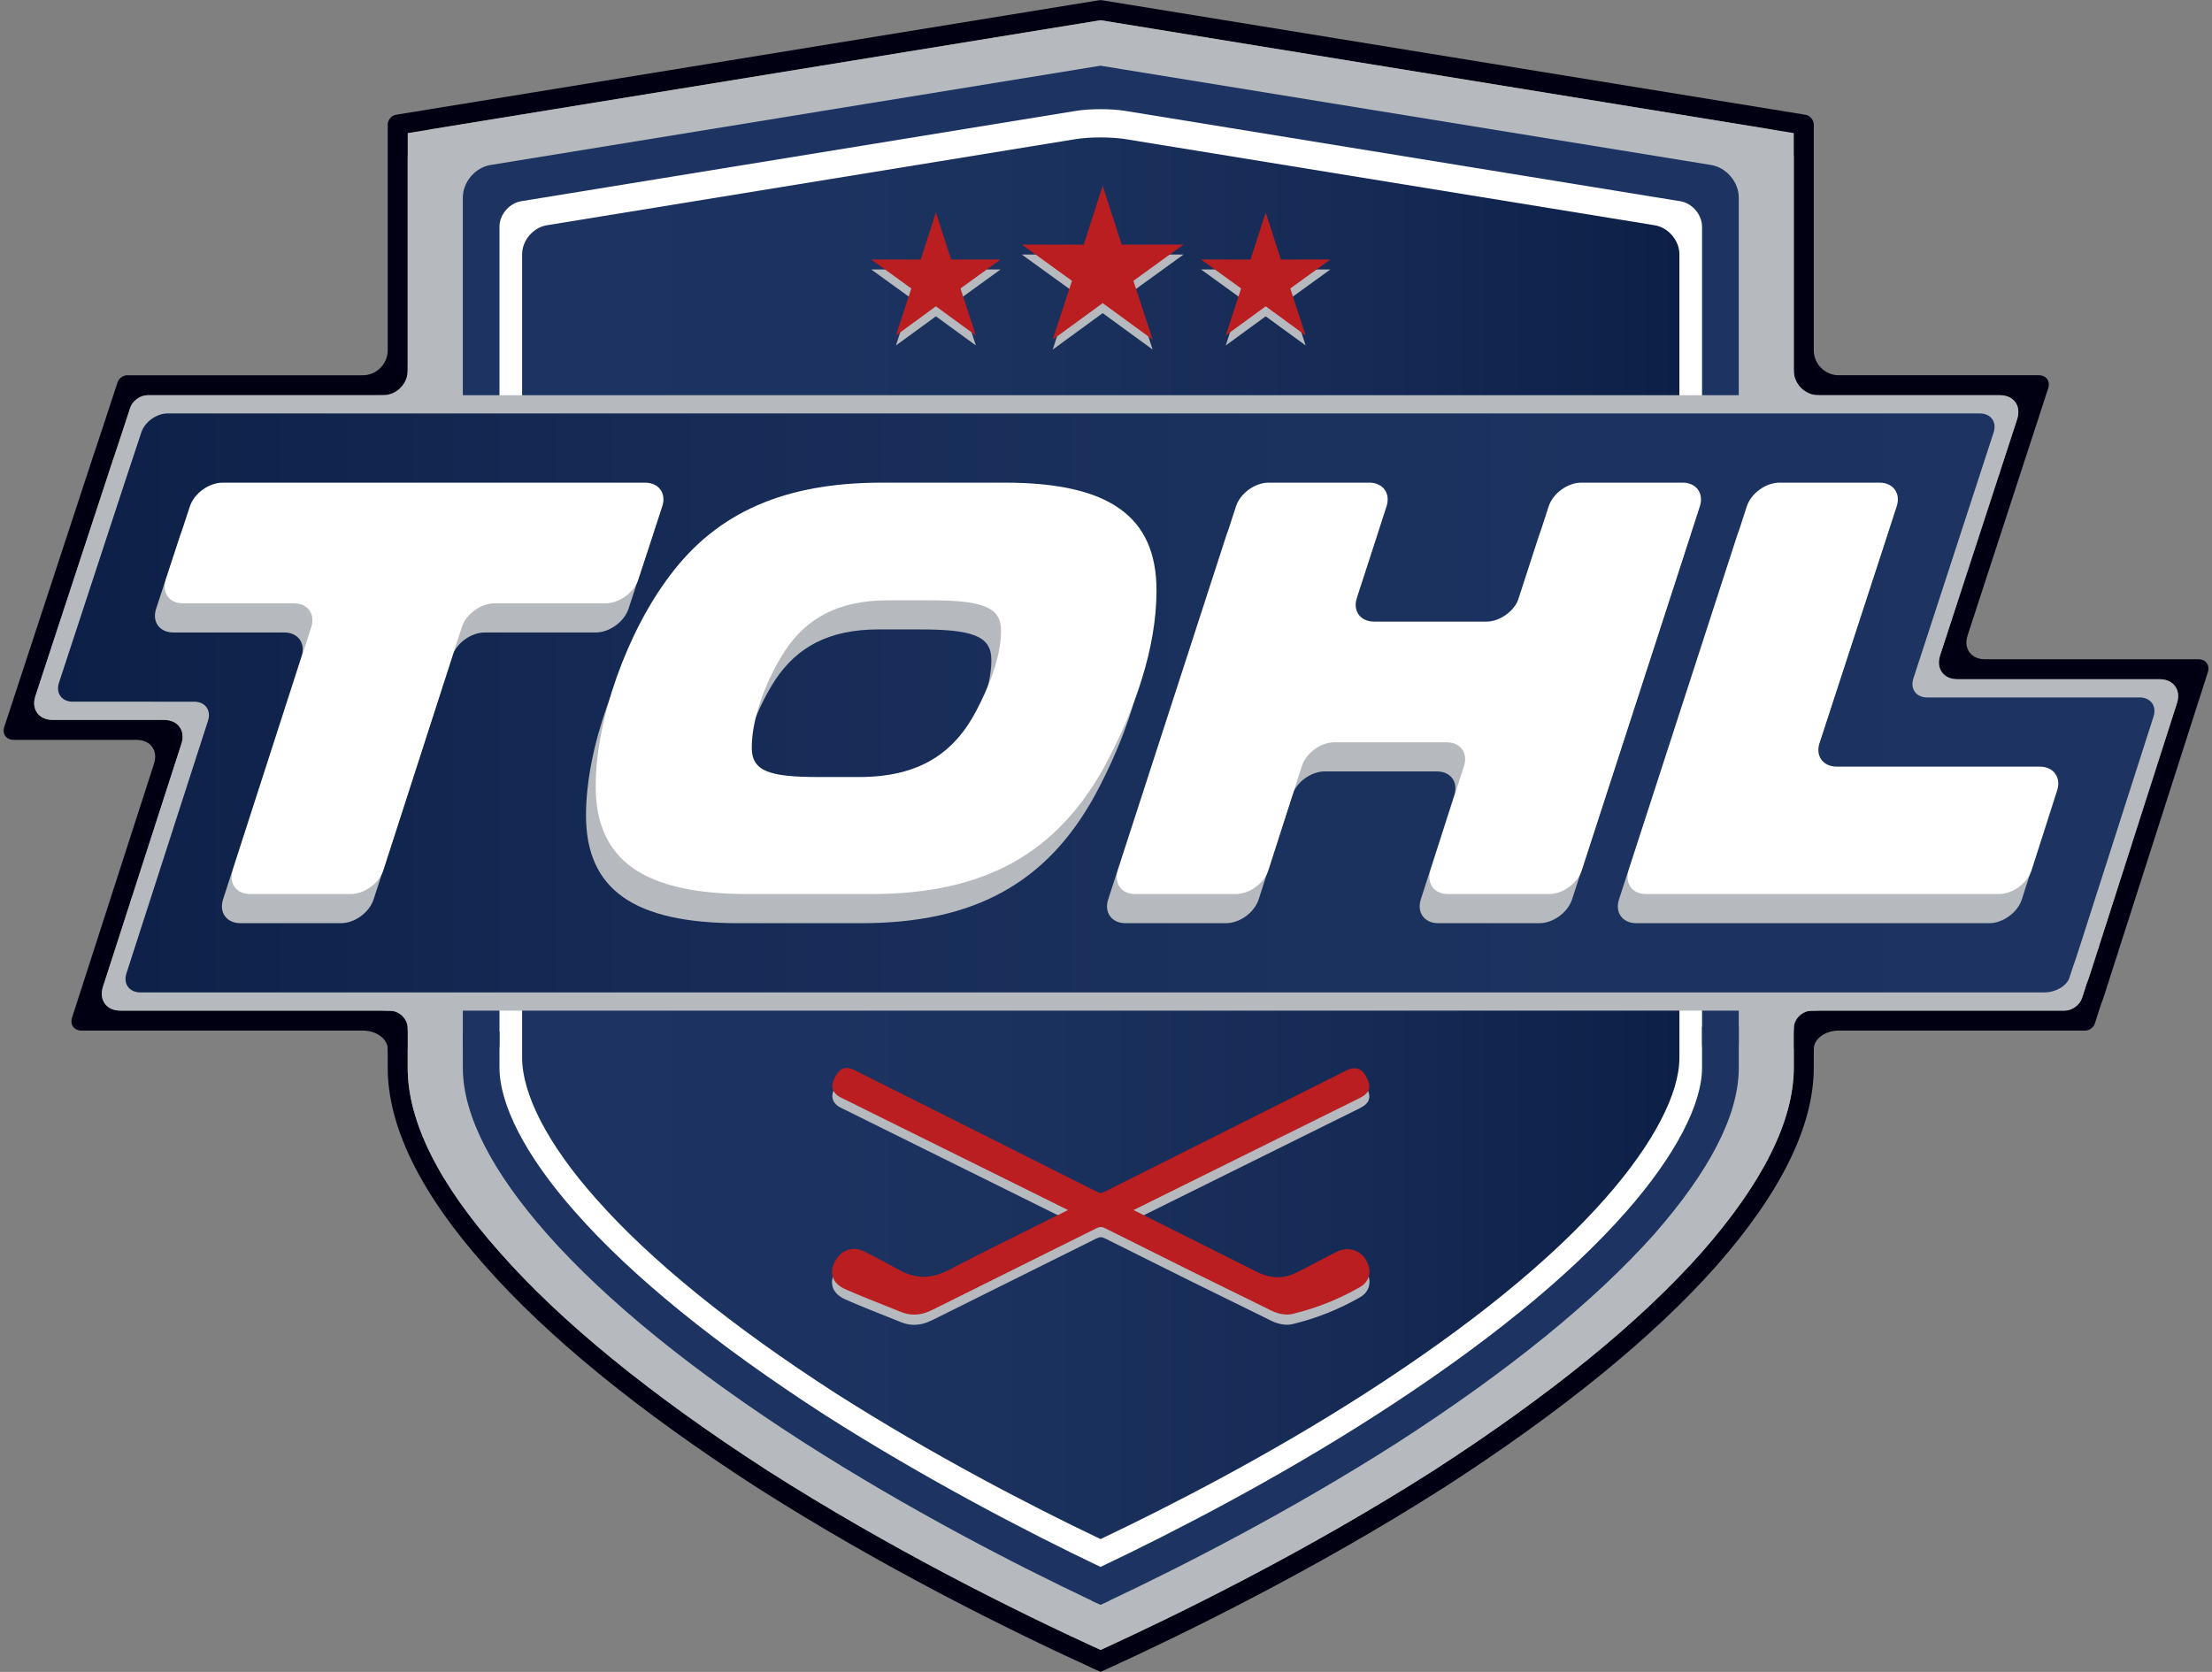 <?xml version="1.0" encoding="utf-8"?>
<!-- Generator: Adobe Illustrator 16.0.0, SVG Export Plug-In . SVG Version: 6.00 Build 0)  -->
<!DOCTYPE svg PUBLIC "-//W3C//DTD SVG 1.1 Basic//EN" "http://www.w3.org/Graphics/SVG/1.1/DTD/svg11-basic.dtd">
<svg version="1.1" baseProfile="basic" id="Layer_1" xmlns="http://www.w3.org/2000/svg"
	xmlns:xlink="http://www.w3.org/1999/xlink" x="0px" y="0px" viewBox="0 0 442.9 334.813" xml:space="preserve">
	<rect x="0" y="0" width="442.9" height="334.813" fill="#808080" stroke="none"/>
	<g>
		<path fill="#000012" d="M77.632,206.382v7.424c0,11.803,6.551,25.15,19.472,39.67c12.503,14.204,30.801,29.132,54.372,44.354
		c25.056,15.987,50.385,28.521,67.224,36.223l1.663,0.761l1.664-0.761c13.74-6.28,40.742-19.338,67.201-36.223
		c23.543-15.211,41.857-30.125,54.454-44.34c12.931-14.705,19.482-28.053,19.482-39.684v-7.424l-4-4v11.424
		c0,10.629-6.217,23.089-18.477,37.031c-12.353,13.939-30.397,28.621-53.611,43.621c-25.731,16.42-51.808,29.143-66.713,35.956
		c-17.399-7.958-42.199-20.301-66.718-35.945c-23.254-15.017-41.282-29.711-53.554-43.651c-12.258-13.775-18.46-26.218-18.46-37.012
		v-11.424L77.632,206.382z" />
		<path fill="#B6BABE" d="M80.583,73.091c-6.448,0-6.448,10,0,10S87.031,73.091,80.583,73.091z" />
		<path fill="#B6BABE" d="M359.542,74.049c-6.449,0-6.449,10,0,10S365.991,74.049,359.542,74.049z" />
		<path fill="#000012" d="M220.353,4.053L354.229,25.85c2.714,0.442,4.935,3.054,4.935,5.804v42.494c0,2.75,2.25,5,5,5h22.207
		c2.75,0,5.904,0,7.011,0c1.105,0,4.26,0,7.01,0h0.051c2.75,0,4.303,2.139,3.45,4.754l-0.016,0.048
		c-0.853,2.615-1.83,5.614-2.173,6.666s-1.32,4.051-2.174,6.666l-11.085,33.988c-0.854,2.614,0.699,4.753,3.449,4.753h26.524
		c2.75,0,5.899,0,7,0c1.1,0,4.249,0,6.998,0c2.75,0,4.313,2.142,3.474,4.761s-1.801,5.618-2.137,6.665s-1.297,4.047-2.137,6.666
		l-9.803,30.575c-0.84,2.619-1.673,5.218-1.851,5.774c-0.179,0.557-0.69,2.153-1.137,3.548c-0.447,1.395-0.829,2.535-0.85,2.535
		c-0.021,0-0.093,0.172-0.16,0.383c-0.068,0.211-0.488,1.523-0.936,2.918c-0.446,1.395-2.009,2.535-3.473,2.535
		c-1.465,0-3.141,0-3.727,0s-3.314,0-6.064,0h-39.454c-2.75,0-7.25,0-10,0H86.632c-2.75,0-7.25,0-10,0H38.104
		c-2.75,0-5.902,0-7.004,0s-4.254,0-7.004,0h-0.019c-2.75,0-4.309-2.142-3.465-4.759l0.006-0.018
		c0.844-2.617,1.812-5.617,2.15-6.667s1.307-4.05,2.151-6.666l11.413-35.35c0.845-2.617-0.714-4.758-3.464-4.758h-8.244
		c-2.75,0-5.907,0-7.015,0s-4.265,0-7.015,0h-0.073c-2.75,0-4.298-2.138-3.44-4.75l0.022-0.069c0.858-2.613,1.843-5.612,2.188-6.665
		s1.33-4.052,2.188-6.665l9.604-29.254c0.858-2.613,1.563-4.761,1.567-4.773c0.004-0.013,0.011-0.033,0.015-0.045
		s0.159-0.464,0.344-1.003c0.185-0.54,0.616-1.833,0.958-2.873c0.342-1.041,0.77-2.344,0.951-2.896s0.7-2.133,1.153-3.514
		s2.012-2.51,3.465-2.51s3.117,0,3.698,0s3.307,0,6.057,0h37.338c2.75,0,5-2.25,5-5V31.652c0-2.75,2.221-5.362,4.935-5.804
		L220.353,4.053 M363.164,210.094c0-2.042,2.25-3.712,5-3.712h35.454c2.75,0,5.479,0,6.064,0s2.262,0,3.727,0
		c1.464,0,3.318,0,4.121,0c0.802,0,1.659-0.626,1.904-1.391c0.245-0.764,0.665-2.077,0.935-2.918c0.27-0.84,0.506-1.527,0.526-1.527
		c0.021,0,0.238-0.626,0.483-1.391c0.245-0.764,0.811-2.53,1.257-3.924c0.447-1.395,0.958-2.991,1.137-3.548
		s1.011-3.155,1.851-5.774l9.803-30.575c0.84-2.619,1.802-5.618,2.138-6.666c0.336-1.048,1.297-4.047,2.137-6.665
		c0.839-2.619,1.902-5.936,2.363-7.371c0.46-1.436-0.396-2.611-1.904-2.611c-1.509,0-4.992,0-7.742,0c-2.749,0-5.898,0-6.998,0
		c-1.101,0-4.25,0-7,0h-21.013c-2.75,0-4.303-2.139-3.449-4.753l9.376-28.748c0.854-2.614,1.831-5.614,2.174-6.666
		s1.32-4.052,2.173-6.667l0.016-0.047c0.853-2.615,1.935-5.933,2.404-7.374c0.47-1.44-0.386-2.62-1.901-2.62s-5.006,0-7.756,0
		h-0.051c-2.75,0-5.904,0-7.01,0c-1.106,0-4.261,0-7.011,0h-18.207c-2.75,0-5-2.25-5-5V31.654c0-2.75,0-5.765,0-6.701
		s-0.756-1.824-1.679-1.974c-0.923-0.15-3.899-0.635-6.613-1.077L225.93,0.908c-2.714-0.442-5.079-0.827-5.256-0.856
		s-0.466-0.029-0.644,0c-0.177,0.029-2.542,0.414-5.256,0.856L85.923,21.9c-2.714,0.442-5.69,0.927-6.613,1.078
		s-1.678,1.039-1.678,1.974s0,3.951,0,6.701v38.495c0,2.75-2.25,5-5,5H39.294c-2.75,0-5.476,0-6.057,0s-2.245,0-3.698,0
		s-3.293,0-4.09,0s-1.652,0.619-1.9,1.376c-0.249,0.757-0.822,2.505-1.275,3.886c-0.453,1.381-0.972,2.962-1.153,3.514
		c-0.181,0.552-0.607,1.85-0.947,2.884s-0.767,2.315-0.949,2.848s-0.334,0.976-0.338,0.986s-0.012,0.036-0.02,0.058
		s-0.715,2.178-1.573,4.791l-9.611,29.279c-0.858,2.613-1.842,5.612-2.188,6.665s-1.331,4.052-2.188,6.665l-0.022,0.069
		c-0.858,2.613-1.948,5.931-2.421,7.375s0.381,2.624,1.9,2.624s5.012,0,7.762,0h0.073c2.75,0,5.907,0,7.015,0s4.265,0,7.015,0h2.749
		c2.75,0,4.309,2.141,3.464,4.758l-9.725,30.121c-0.845,2.616-1.813,5.617-2.151,6.667s-1.306,4.051-2.151,6.668l-0.005,0.016
		c-0.845,2.617-1.915,5.936-2.379,7.373s0.393,2.614,1.903,2.614s4.997,0,7.747,0h0.019c2.75,0,5.902,0,7.004,0s4.254,0,7.004,0
		h34.527c2.75,0,5,1.67,5,3.712s1.641,2.172,3.646,0.29l0.618-0.58c2.005-1.882,5.896-3.422,8.646-3.422h259.917
		c2.75,0,6.62,1.562,8.601,3.469l0.505,0.486C361.544,212.245,363.164,212.136,363.164,210.094z" />
		<path fill="#B6BABE" d="M81.632,26.652v187.154c0,10.794,6.202,23.236,18.46,37.012c12.271,13.94,30.3,28.635,53.554,43.651
		c24.519,15.645,49.318,27.987,66.718,35.945c14.905-6.813,40.981-19.536,66.713-35.956c23.214-15,41.259-29.682,53.611-43.621
		c12.26-13.942,18.477-26.402,18.477-37.031V26.654L220.353,4.053L81.632,26.652z" />
		<g>
			<g>
				<path fill="#FFFFFF" d="M220.348,315.906l-2.088-0.996c-13.387-6.39-33.697-16.777-54.426-29.975
				c-21.763-14.053-38.522-27.683-49.841-40.525c-10.447-11.756-16.209-23.083-16.209-31.881V39.796l122.569-19.967l122.663,19.966
				v172.733c0,8.764-5.639,19.789-16.305,31.883c-11.447,12.992-28.209,26.623-49.82,40.513
				c-20.338,13.073-40.838,23.524-54.452,29.989L220.348,315.906z" />
			</g>
		</g>
		<linearGradient id="SVGID_1_" gradientUnits="userSpaceOnUse" x1="104.541" y1="65.329" x2="336.26" y2="65.329">
			<stop offset="0" style="stop-color:#1D3462" />
			<stop offset="0.258" style="stop-color:#1C3361" />
			<stop offset="0.494" style="stop-color:#1A305C" />
			<stop offset="0.721" style="stop-color:#152A55" />
			<stop offset="0.941" style="stop-color:#0E224A" />
			<stop offset="1" style="stop-color:#0B1F47" />
		</linearGradient>
		<path fill="url(#SVGID_1_)" d="M331.275,103.12c2.741,0.216,4.984-1.857,4.984-4.607V50.915c0-2.75-2.221-5.361-4.935-5.803
		L225.29,27.852c-2.715-0.442-7.156-0.441-9.87,0L109.476,45.111c-2.714,0.442-4.935,3.054-4.935,5.804v31.926
		c0,2.75,2.238,5.229,4.974,5.51L331.275,103.12z" />
		<linearGradient id="SVGID_2_" gradientUnits="userSpaceOnUse" x1="104.541" y1="198.029" x2="336.26" y2="198.029">
			<stop offset="0" style="stop-color:#1D3462" />
			<stop offset="0.258" style="stop-color:#1C3361" />
			<stop offset="0.494" style="stop-color:#1A305C" />
			<stop offset="0.721" style="stop-color:#152A55" />
			<stop offset="0.941" style="stop-color:#0E224A" />
			<stop offset="1" style="stop-color:#0B1F47" />
		</linearGradient>
		<path fill="url(#SVGID_2_)" d="M104.541,87.841V211.8c0,7.164,4.924,17.145,14.754,28.203
		c10.954,12.432,27.232,25.58,48.019,39.004c19.073,12.143,38.442,22.24,53.041,29.209c14.156-6.723,33.889-16.898,53.043-29.209
		c20.885-13.424,37.063-26.572,48.015-39.004c9.835-11.148,14.848-21.128,14.848-28.203V103.513
		C258.741,103.657,182.046,91.363,104.541,87.841z" />
		<g>
			<path fill="#1D3462" d="M220.353,314.601 M220.353,314.601 M218.958,319.91c0,0,0.314,0.15,0.697,0.334
			c0.383,0.184,1.011,0.184,1.395,0c0.383-0.184,0.696-0.334,0.696-0.334 M220.353,13.895C188.614,19.062,98.334,33.76,98.334,33.76
			c-2.714,0.442-4.935,3.054-4.935,5.804v169.243c0,2.75,1.323,5,2.939,5s2.939-2.25,2.939-5V45.386c0-2.75,2.221-5.362,4.935-5.804
			l111.204-18.116c2.714-0.442,7.156-0.442,9.871,0l111.299,18.117c2.715,0.442,4.936,3.053,4.936,5.803v163.42
			c0,2.75,1.327,5,2.948,5s2.948-2.25,2.948-5V39.563c0-2.75-2.221-5.361-4.936-5.803L220.353,13.895z" />
			<path fill="none" stroke="#1D3462" stroke-width="1.459" stroke-miterlimit="10" d="M220.353,314.601 M220.353,314.601
			 M218.958,319.91c0,0,0.314,0.15,0.697,0.334c0.383,0.184,1.011,0.184,1.395,0c0.383-0.184,0.696-0.334,0.696-0.334
			 M220.353,13.895C188.614,19.062,98.334,33.76,98.334,33.76c-2.714,0.442-4.935,3.054-4.935,5.804v169.243c0,2.75,1.323,5,2.939,5
			s2.939-2.25,2.939-5V45.386c0-2.75,2.221-5.362,4.935-5.804l111.204-18.116c2.714-0.442,7.156-0.442,9.871,0l111.299,18.117
			c2.715,0.442,4.936,3.053,4.936,5.803v163.42c0,2.75,1.327,5,2.948,5s2.948-2.25,2.948-5V39.563c0-2.75-2.221-5.361-4.936-5.803
			L220.353,13.895z" />
		</g>
		<path fill="#1D3462" stroke="#1D3462" stroke-width="1.459" stroke-miterlimit="10"
			d="M220.353,314.601
		c-15.262-7.283-35.511-17.841-55.45-30.535c-21.73-14.033-38.748-27.779-50.2-40.774c-10.276-11.563-15.424-21.995-15.424-29.485
		v-6.465l-5.879,0.333v6.132c0,9.486,5.995,20.669,16.588,32.717c11.984,13.561,29.341,27.594,51.491,41.813
		c20.767,13.273,41.845,24.177,57.479,31.574l1.395,0.668l1.394-0.668c15.087-7.109,36.494-18.107,57.588-31.574
		c22.046-14.219,39.397-28.252,51.384-41.721c10.696-12.232,16.701-23.322,16.701-32.809v-7.559l-5.896,0.135v7.424
		c0,7.396-5.24,17.83-15.521,29.485c-11.449,12.995-28.363,26.741-50.196,40.774C255.78,296.937,235.152,307.574,220.353,314.601" />
		<g>
			<path fill="#B6BABE" d="M395.392,86.442c0,0-0.28,0.86-0.623,1.912c-0.343,1.051-1.32,4.05-2.174,6.665l-14.202,43.545
			c-0.854,2.614,0.699,4.753,3.449,4.753h36.577c2.75,0,5.899,0,7,0c1.1,0,1.725,0.857,1.389,1.904
			c-0.336,1.047-1.297,4.047-2.137,6.666l-9.804,30.576c-0.84,2.619-1.673,5.218-1.851,5.775c-0.179,0.558-0.342,1.014-0.362,1.014
			s-0.312,0.857-0.647,1.904s-0.757,2.36-0.936,2.918c-0.178,0.558-0.803,1.014-1.389,1.014s-3.314,0-6.064,0H38.104
			c-2.75,0-5.902,0-7.004,0s-1.727-0.858-1.389-1.907s1.307-4.049,2.151-6.665l14.491-44.887c0.845-2.617-0.714-4.758-3.464-4.758
			H24.626c-2.75,0-5.907,0-7.015,0s-1.732-0.861-1.386-1.914s1.33-4.052,2.188-6.665l9.604-29.254
			c0.858-2.613,1.714-5.202,1.904-5.754c0.189-0.553,0.627-1.866,0.973-2.918s0.777-2.366,0.958-2.918s0.805-1.004,1.386-1.004
			s3.307,0,6.057,0h347.077c2.75,0,5.904,0,7.011,0C394.487,86.442,395.392,86.442,395.392,86.442 M403.893,83.901
			c0.853-2.615-0.7-4.754-3.45-4.754h-0.051c-2.75,0-5.904,0-7.01,0c-1.106,0-4.261,0-7.011,0H39.294c-2.75,0-5.476,0-6.057,0
			s-2.245,0-3.698,0s-3.012,1.129-3.465,2.51s-0.972,2.961-1.153,3.514s-0.609,1.855-0.951,2.896
			c-0.342,1.04-0.772,2.333-0.958,2.873c-0.185,0.54-0.34,0.991-0.344,1.003s-0.011,0.033-0.015,0.045
			c-0.004,0.012-0.709,2.16-1.567,4.773l-9.604,29.254c-0.858,2.613-1.842,5.612-2.188,6.665s-1.331,4.052-2.188,6.665l-0.022,0.069
			c-0.858,2.613,0.69,4.75,3.44,4.75h0.073c2.75,0,5.907,0,7.015,0s4.265,0,7.015,0h8.244c2.75,0,4.309,2.141,3.464,4.758
			l-11.413,35.35c-0.845,2.616-1.813,5.616-2.151,6.666s-1.306,4.05-2.15,6.667l-0.006,0.018c-0.844,2.617,0.715,4.759,3.465,4.759
			h0.019c2.75,0,5.902,0,7.004,0s4.254,0,7.004,0h33.526c2.75,0,5.336,0,5.747,0s0.883,0,1.049,0s2.552,0,5.302,0h319.89
			c2.75,0,5.479,0,6.064,0s2.262,0,3.727,0c1.464,0,3.026-1.141,3.473-2.535c0.447-1.395,0.867-2.707,0.936-2.918
			c0.067-0.211,0.139-0.383,0.16-0.383c0.021,0,0.402-1.141,0.85-2.535c0.446-1.395,0.958-2.991,1.137-3.548
			c0.178-0.557,1.011-3.155,1.851-5.774l9.803-30.575c0.84-2.619,1.801-5.618,2.137-6.666s1.297-4.046,2.137-6.665
			s-0.724-4.761-3.474-4.761c-2.749,0-5.898,0-6.998,0c-1.101,0-4.25,0-7,0h-26.524c-2.75,0-4.303-2.139-3.449-4.753l11.085-33.988
			c0.854-2.614,1.831-5.614,2.174-6.666s1.32-4.051,2.173-6.666L403.893,83.901z" />
		</g>
		<linearGradient id="SVGID_3_" gradientUnits="userSpaceOnUse" x1="11.619" y1="140.764" x2="431.378" y2="140.764">
			<stop offset="0" style="stop-color:#0B1F47" />
			<stop offset="0.059" style="stop-color:#0E224A" />
			<stop offset="0.279" style="stop-color:#152A55" />
			<stop offset="0.506" style="stop-color:#1A305C" />
			<stop offset="0.742" style="stop-color:#1C3361" />
			<stop offset="1" style="stop-color:#1D3462" />
		</linearGradient>
		<path fill="url(#SVGID_3_)" d="M28.088,198.734c-2.2,0-3.447-1.713-2.771-3.807l16.335-50.603c0.676-2.094-0.571-3.807-2.771-3.807
		H14.561c-2.2,0-3.438-1.71-2.752-3.8l13.055-39.768c0.686-2.09,1.406-4.262,1.6-4.827c0.194-0.565,0.914-2.737,1.6-4.827l0.229-0.7
		c0.686-2.09,3.047-3.8,5.248-3.8h362.878c2.2,0,3.441,1.711,2.76,3.803l-16.068,49.27c-0.682,2.091,0.56,3.803,2.76,3.803h42.549
		c2.2,0,3.45,1.714,2.779,3.809l-14.623,45.61c-0.671,2.095-1.237,3.809-1.258,3.809s-0.458,1.313-0.973,2.918
		c-0.514,1.604-2.734,2.918-4.935,2.918H28.088z" />
		<g>
			<g>
				<path fill="#B6BABE" d="M48.124,184.875c-2.75,0-4.309-2.142-3.464-4.758l15.723-48.701c0.845-2.617-0.714-4.758-3.464-4.758
				h-22.22c-2.75,0-4.298-2.138-3.44-4.75l4.813-14.665c0.858-2.613,3.81-4.75,6.56-4.75h84.586c2.75,0,4.298,2.138,3.441,4.75
				l-4.813,14.665c-0.857,2.613-3.809,4.75-6.559,4.75H97.063c-2.75,0-5.691,2.141-6.536,4.758l-15.722,48.701
				c-0.845,2.616-3.786,4.758-6.536,4.758H48.124z" />
				<path fill="#B6BABE" d="M147.844,184.875c-20.87,0-30.512-6.713-30.512-21.604c0-13.425,6.346-31,14.889-42.229
				c9.521-12.693,23.067-18.551,42.352-18.551h24.653c20.87,0,30.391,6.713,30.391,21.603c0,11.594-4.394,24.043-10.375,35.15
				c-9.642,17.576-24.164,25.63-46.744,25.63H147.844z M170.057,161.441c12.205,0,19.039-4.882,23.434-13.181
				c2.44-4.639,5.004-10.741,5.004-16.11c0-4.882-3.905-6.104-14.524-6.104h-8.056c-10.129,0-16.354,3.662-20.626,10.009
				c-3.417,5.248-6.713,13.059-6.713,19.527c0,4.76,3.662,5.859,13.426,5.859H170.057z" />
				<path fill="#B6BABE" d="M287.955,184.875c-2.75,0-4.312-2.143-3.471-4.761l6.704-20.87c0.841-2.618-0.721-4.76-3.471-4.76
				h-22.465c-2.75,0-5.688,2.142-6.529,4.76l-6.705,20.87c-0.841,2.618-3.779,4.761-6.529,4.761h-20.146
				c-2.75,0-4.306-2.141-3.457-4.756l23.643-72.872c0.849-2.616,3.793-4.756,6.543-4.756h20.146c2.75,0,4.306,2.14,3.457,4.756
				l-5.944,18.316c-0.849,2.616,0.707,4.756,3.457,4.756h22.465c2.75,0,5.694-2.14,6.543-4.756l5.944-18.316
				c0.849-2.616,3.793-4.756,6.543-4.756h20.27c2.75,0,4.306,2.14,3.457,4.756l-23.644,72.872c-0.849,2.615-3.793,4.756-6.543,4.756
				H287.955z" />
				<path fill="#B6BABE" d="M327.622,184.875c-2.75,0-4.306-2.141-3.457-4.756l23.645-72.872c0.849-2.616,3.793-4.756,6.543-4.756
				h20.022c2.75,0,4.303,2.139,3.449,4.753l-15.449,47.368c-0.854,2.614,0.699,4.753,3.449,4.753h40.65
				c2.75,0,4.313,2.143,3.474,4.761l-5.125,15.986c-0.84,2.619-3.776,4.762-6.526,4.762H327.622z" />
			</g>
			<g>
				<path fill="#FFFFFF" d="M50.069,179.039c-2.75,0-4.309-2.142-3.464-4.758l15.722-48.701c0.845-2.617-0.714-4.758-3.464-4.758
				h-22.22c-2.75,0-4.298-2.138-3.44-4.75l4.814-14.665c0.858-2.613,3.81-4.75,6.56-4.75h84.586c2.75,0,4.298,2.138,3.441,4.75
				l-4.813,14.665c-0.857,2.613-3.809,4.75-6.559,4.75H99.009c-2.75,0-5.691,2.141-6.536,4.758l-15.722,48.701
				c-0.845,2.616-3.786,4.758-6.536,4.758H50.069z" />
				<path fill="#FFFFFF" d="M149.788,179.039c-20.87,0-30.512-6.713-30.512-21.604c0-13.425,6.347-31,14.89-42.229
				c9.521-12.693,23.066-18.551,42.351-18.551h24.654c20.87,0,30.391,6.714,30.391,21.603c0,11.594-4.395,24.043-10.375,35.15
				c-9.642,17.576-24.164,25.63-46.744,25.63H149.788z M172.002,155.605c12.204,0,19.039-4.882,23.433-13.181
				c2.44-4.638,5.004-10.741,5.004-16.11c0-4.882-3.905-6.103-14.523-6.103h-8.057c-10.128,0-16.354,3.662-20.626,10.009
				c-3.417,5.248-6.712,13.06-6.712,19.527c0,4.76,3.662,5.858,13.426,5.858H172.002z" />
				<path fill="#FFFFFF" d="M289.9,179.039c-2.75,0-4.312-2.143-3.471-4.761l6.704-20.87c0.841-2.618-0.721-4.76-3.471-4.76h-22.465
				c-2.75,0-5.688,2.142-6.529,4.76l-6.706,20.87c-0.841,2.618-3.779,4.761-6.529,4.761h-20.145c-2.75,0-4.306-2.141-3.457-4.756
				l23.643-72.872c0.849-2.616,3.793-4.756,6.543-4.756h20.146c2.75,0,4.306,2.14,3.457,4.756l-5.944,18.316
				c-0.849,2.616,0.707,4.756,3.457,4.756h22.464c2.75,0,5.694-2.14,6.543-4.756l5.944-18.316c0.849-2.616,3.793-4.756,6.543-4.756
				h20.27c2.75,0,4.306,2.14,3.457,4.756l-23.643,72.872c-0.849,2.615-3.793,4.756-6.543,4.756H289.9z" />
				<path fill="#FFFFFF" d="M329.567,179.039c-2.75,0-4.306-2.141-3.457-4.756l23.644-72.872c0.849-2.616,3.793-4.756,6.543-4.756
				h20.022c2.75,0,4.303,2.139,3.449,4.753l-15.448,47.368c-0.854,2.614,0.699,4.753,3.449,4.753h40.65
				c2.75,0,4.313,2.143,3.474,4.761l-5.126,15.986c-0.84,2.619-3.776,4.762-6.526,4.762H329.567z" />
			</g>
		</g>
		<g>
			<polygon fill="#B6BABE" points="179.388,69.184 187.394,63.345 195.396,69.184 192.316,59.767 200.344,53.96 190.438,53.979 
			187.394,44.551 184.35,53.979 174.441,53.96 182.469,59.767 		" />
			<polygon fill="#B6BABE" points="210.78,70.005 220.786,62.707 230.791,70.005 226.941,58.233 236.975,50.975 224.591,50.999 
			220.786,39.213 216.983,50.999 204.598,50.975 214.631,58.233 		" />
			<polygon fill="#B6BABE" points="245.422,69.184 253.426,63.345 261.429,69.184 258.351,59.767 266.376,53.96 256.471,53.979 
			253.426,44.551 250.383,53.979 240.477,53.96 248.504,59.767 		" />
			<polygon fill="#BA1E20" points="179.388,67.184 187.394,61.345 195.396,67.184 192.316,57.767 200.344,51.96 190.438,51.979 
			187.394,42.551 184.35,51.979 174.441,51.96 182.469,57.767 		" />
			<polygon fill="#BA1E20" points="210.78,68.005 220.786,60.707 230.791,68.005 226.941,56.233 236.975,48.975 224.591,48.999 
			220.786,37.213 216.983,48.999 204.598,48.975 214.631,56.233 		" />
			<polygon fill="#BA1E20" points="245.422,67.184 253.426,61.345 261.429,67.184 258.351,57.767 266.376,51.96 256.471,51.979 
			253.426,42.551 250.383,51.979 240.477,51.96 248.504,57.767 		" />
		</g>
		<g>
			<path fill="#B6BABE" d="M274.129,255.966c-0.469-2.248-2.21-3.76-4.335-3.76c-0.74,0-1.478,0.182-2.194,0.539
			c-1.295,0.648-2.574,1.321-3.854,1.995c-1.397,0.736-2.794,1.472-4.212,2.172c-2.558,1.263-5.149,1.206-7.879-0.171
			c-5.792-2.922-11.592-5.822-17.394-8.723l-7.294-3.649l44.832-22.207c0.96-0.477,1.957-0.97,2.276-1.961
			c0.308-0.952-0.151-1.819-0.595-2.655c-0.69-1.308-1.63-1.58-2.298-1.58c-0.636,0-1.204,0.242-1.678,0.479
			c-6.478,3.254-12.958,6.504-19.439,9.753c-9.665,4.847-19.329,9.692-28.986,14.555c-0.376,0.189-0.568,0.213-0.681,0.213
			c-0.109,0-0.296-0.021-0.654-0.204c-13.994-7.046-27.999-14.063-42.007-21.081l-6.416-3.213c-0.7-0.352-1.217-0.555-1.778-0.555
			c-1.352,0-1.952,1.127-2.483,2.122c-0.407,0.765-0.507,1.486-0.296,2.146c0.296,0.919,1.097,1.405,1.673,1.693
			c11.989,5.926,23.97,11.863,35.947,17.803l9.457,4.695c-2.054,1.026-4.11,2.045-6.166,3.066c-5.77,2.86-11.735,5.82-17.546,8.857
			c-3.655,1.916-6.812,1.917-10.228,0c-2.125-1.19-4.372-2.388-6.68-3.558c-0.775-0.392-1.54-0.592-2.27-0.592
			c-0.935,0-2.679,0.352-3.855,2.704c-0.544,1.086-0.653,2.104-0.321,3.021c0.359,0.994,1.217,1.796,2.548,2.381
			c2.741,1.205,5.562,2.325,8.287,3.41l2.837,1.133c0.846,0.34,1.714,0.513,2.583,0.513c1.184,0,2.379-0.312,3.652-0.948
			c5.212-2.605,10.433-5.195,15.652-7.785c5.709-2.833,11.419-5.666,17.117-8.518c0.773-0.386,1.143-0.385,1.91,0
			c11.156,5.597,22.34,11.137,33.238,16.469c1.374,0.674,2.971,0.938,4.157,0.652c4.77-1.139,9.345-2.96,13.599-5.412
			C273.787,258.941,274.448,257.521,274.129,255.966z" />
			<path fill="#BA1E20" d="M274.129,253.921c-0.469-2.248-2.21-3.76-4.335-3.76c-0.74,0-1.478,0.182-2.194,0.54
			c-1.295,0.647-2.574,1.321-3.854,1.994c-1.397,0.737-2.794,1.472-4.212,2.171c-2.558,1.265-5.149,1.207-7.879-0.17
			c-5.792-2.922-11.592-5.822-17.394-8.723l-7.294-3.649l44.832-22.208c0.96-0.476,1.957-0.969,2.276-1.96
			c0.308-0.952-0.151-1.819-0.595-2.655c-0.69-1.308-1.63-1.58-2.298-1.58c-0.636,0-1.204,0.242-1.678,0.479
			c-6.478,3.255-12.958,6.505-19.439,9.753c-9.665,4.848-19.329,9.693-28.986,14.555c-0.376,0.189-0.568,0.213-0.681,0.213
			c-0.109,0-0.296-0.021-0.654-0.204c-13.994-7.045-27.999-14.062-42.007-21.08l-6.416-3.214c-0.7-0.352-1.217-0.555-1.778-0.555
			c-1.352,0-1.952,1.127-2.483,2.121c-0.407,0.766-0.507,1.486-0.296,2.146c0.296,0.921,1.097,1.407,1.673,1.694
			c11.989,5.926,23.97,11.863,35.947,17.802l9.457,4.696c-2.054,1.026-4.11,2.046-6.166,3.066c-5.77,2.861-11.735,5.82-17.546,8.857
			c-3.655,1.916-6.812,1.917-10.228,0c-2.125-1.189-4.372-2.388-6.68-3.558c-0.775-0.392-1.54-0.591-2.27-0.591
			c-0.935,0-2.679,0.351-3.855,2.703c-0.544,1.086-0.653,2.104-0.321,3.021c0.359,0.994,1.217,1.796,2.548,2.381
			c2.741,1.205,5.562,2.326,8.287,3.41l2.837,1.133c0.846,0.34,1.714,0.512,2.583,0.512c1.184,0,2.379-0.311,3.652-0.947
			c5.212-2.605,10.433-5.195,15.652-7.786c5.709-2.831,11.419-5.664,17.117-8.517c0.773-0.386,1.143-0.385,1.91,0
			c11.156,5.597,22.34,11.138,33.238,16.469c1.374,0.674,2.971,0.938,4.157,0.653c4.77-1.14,9.345-2.96,13.599-5.413
			C273.787,256.896,274.448,255.476,274.129,253.921z" />
		</g>
		<path fill="#B6BABE"
			d="M352.369,203.076c0-1.596,2.25-2.901,5-2.901h4.245c2.75,0,5,0.501,5,1.112
		c0,0.612-1.677,1.113-3.725,1.113c-2.049,0-3.726,1.646-3.726,3.658s-1.529,2.816-3.397,1.788S352.369,204.67,352.369,203.076z" />
		<path fill="#B6BABE" d="M88.434,203.076c0-1.596-2.25-2.901-5-2.901h-4.245c-2.75,0-5,0.501-5,1.112
		c0,0.612,1.676,1.113,3.725,1.113s3.725,1.646,3.725,3.658s1.529,2.816,3.397,1.788S88.434,204.67,88.434,203.076z" />
	</g>
	<g>
	</g>
	<g>
	</g>
	<g>
	</g>
	<g>
	</g>
	<g>
	</g>
	<g>
	</g>
</svg>
